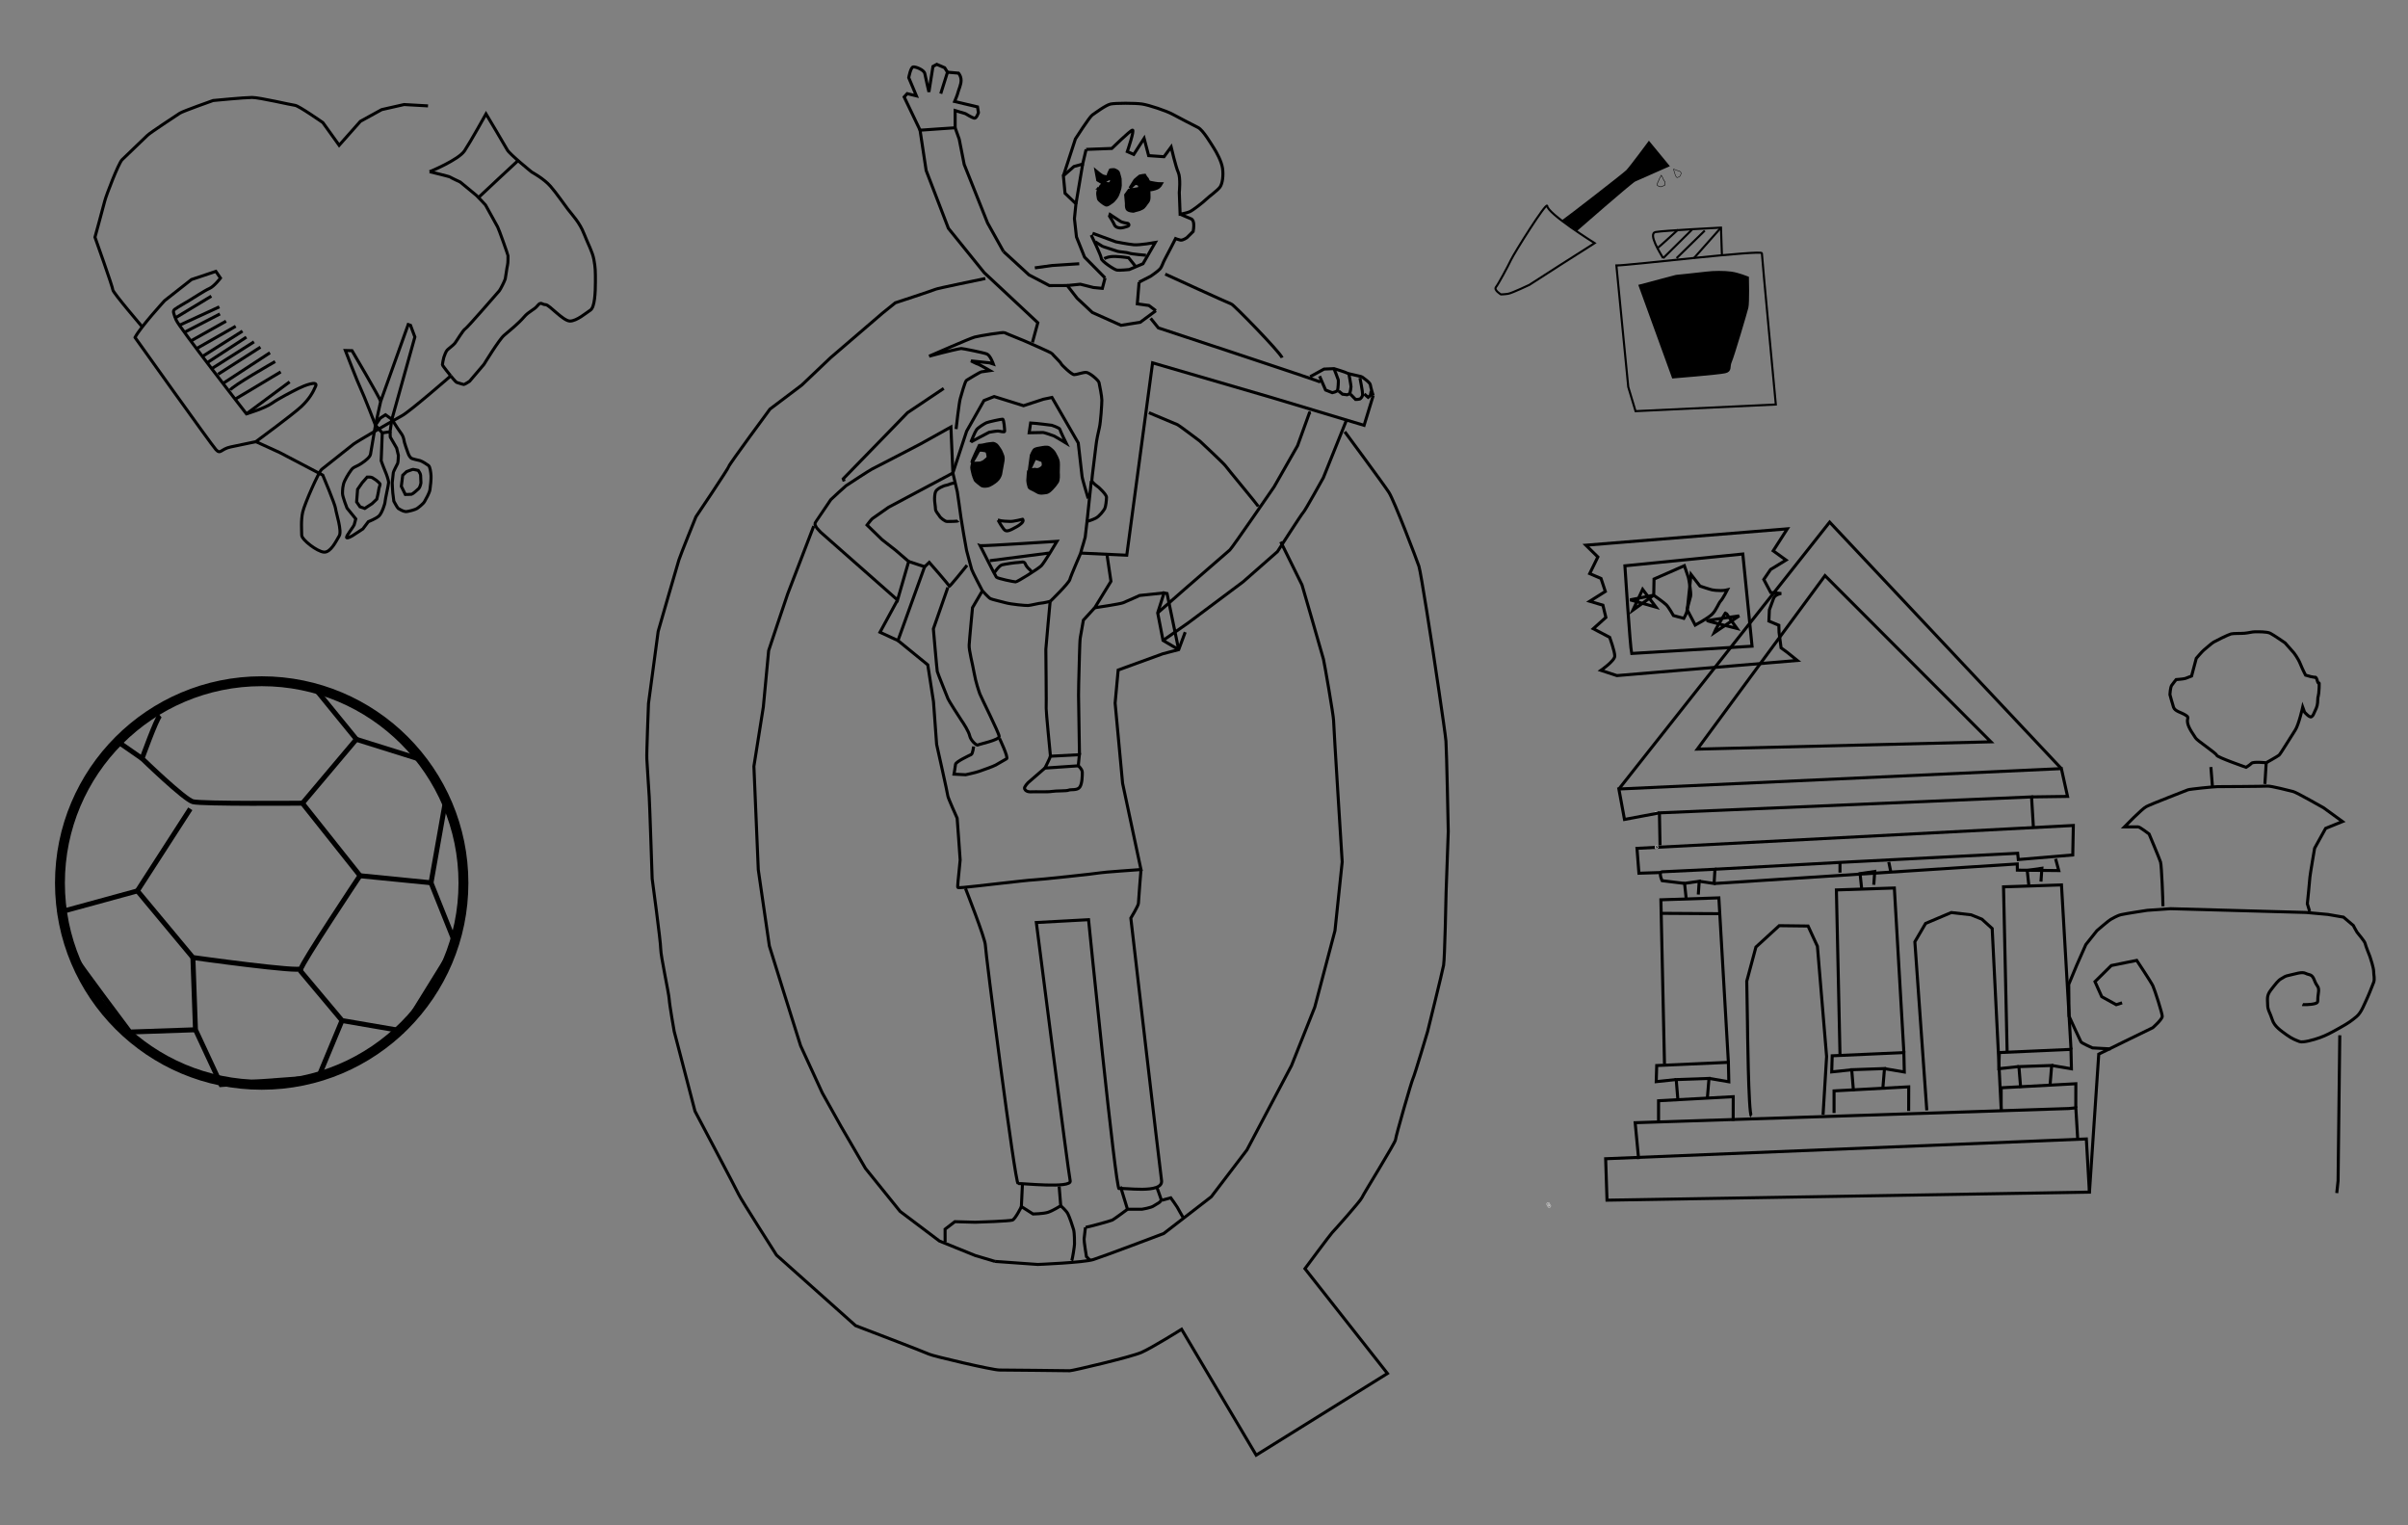 <?xml version="1.0" encoding="UTF-8"?>
<!-- Created with Inkscape (http://www.inkscape.org/) -->
<svg width="210mm" height="133mm" version="1.1" viewBox="0 0 210 133" xmlns="http://www.w3.org/2000/svg">
 <rect x="0" y="0" width="210" height="133" fill="#808080" stroke="none"/>
 <g transform="translate(-172.24 42.869)">
  <g transform="translate(241.83 -152.47)">
   <g fill="#fdf7f7" stroke="#b3b3b3" stroke-width=".265">
    <circle cx="65.425" cy="214.59" r=".024"/>
    <circle cx="65.425" cy="214.59" r=".024"/>
    <circle cx="65.516" cy="214.75" r=".024"/>
    <circle cx="65.516" cy="214.75" r=".024"/>
   </g>
   <g fill="none" stroke="#000" stroke-width=".265px">
    <path d="m70.556 214.25-0.119-3.613 41.922-1.726 0.266 4.636z"/>
    <path d="m73.314 210.67-0.302-3.175 37.82-1.236 0.609-0.061 0.165 2.757"/>
    <path d="m75.051 207.51v-1.929l6.513-0.354-0.006 2.102"/>
    <path d="m76.744 205.59-0.152-1.855 2.858-0.1-0.145 1.747"/>
    <path d="m76.592 203.73-1.744 0.185 0.043-1.405 6.249-0.279 0.039 1.693-1.73-0.294"/>
    <path d="m75.569 202.39-0.314-14.332 5.055-0.168 0.831 14.343"/>
    <path d="m75.368 189.24 4.939 0.031"/>
    <path d="m77.456 187.9-0.137-1.272 1.279-0.188-0.08 1.161"/>
    <path d="m90.356 206.65v-1.929l6.513-0.354-0.006 2.102"/>
    <path d="m92.049 204.73-0.152-1.855 2.858-0.1-0.145 1.747"/>
    <path d="m91.896 202.88-1.744 0.185 0.043-1.405 6.249-0.279 0.039 1.693-1.73-0.294"/>
    <path d="m90.874 201.53-0.314-14.332 5.055-0.168 0.831 14.343"/>
    <path d="m92.761 187.05-0.137-1.272 1.279-0.188-0.08 1.161"/>
    <path d="m104.93 206.38v-1.929l6.513-0.354-6e-3 2.102"/>
    <path d="m106.63 204.46-0.152-1.855 2.858-0.1-0.145 1.747"/>
    <path d="m106.47 202.6-1.744 0.185 0.043-1.405 6.249-0.279 0.039 1.693-1.73-0.294"/>
    <path d="m105.45 201.26-0.314-14.332 5.055-0.168 0.831 14.343"/>
    <path d="m107.34 186.77-0.137-1.272 1.279-0.188-0.08 1.161"/>
    <path d="m77.319 186.63-1.958-0.238s-0.36-0.761 0.025-0.776c0.385-0.015 4.585-0.221 4.585-0.221l-0.075 1.242-1.297-0.195"/>
    <path d="m75.289 185.68-1.95 0.062-0.168-2.17 38.053-1.994-0.05 2.572-4.75 0.399-0.055-0.547-15.54 0.799-10.86 0.593"/>
    <path d="m79.895 186.64 26.439-1.709 8e-3 0.542 3.61 0.036-0.273-1.021"/>
    <path d="m90.873 185.69v-0.869"/>
    <path d="m95.306 185.63-0.177-0.869"/>
    <path d="m83.149 206.91c-0.265-0.126-0.345-8.177-0.345-8.177l-0.06-3.578 0.798-2.975 2.035-1.865 2.512 0.031 0.816 1.765 0.802 9.617-0.309 5.077"/>
    <path d="m98.445 206.42-1.042-14.698 0.938-1.604 2.24-0.949 1.725 0.198 0.943 0.381 0.897 0.814 0.788 15.814"/>
   </g>
   <g fill="#fdf7f7" stroke="#b3b3b3" stroke-width=".265">
    <circle cx="74.87" cy="183.47" r=".024"/>
    <circle cx="74.87" cy="183.47" r=".024"/>
    <circle cx="74.835" cy="180.49" r=".024"/>
    <circle cx="74.835" cy="180.49" r=".024"/>
   </g>
   <g fill="none" stroke="#000" stroke-width=".265px">
    <path d="m75.181 183.31-0.054-2.831 32.454-1.392 0.166 2.73"/>
    <path d="m75.127 180.48-3.046 0.573-0.49-2.655 38.59-1.778 0.538 2.424-3.138 0.044"/>
    <path d="m71.592 178.4 18.38-23.272 20.21 21.494"/>
    <path d="m78.436 174.92 11.131-15.125 14.467 14.488z"/>
    <path d="m71.42 168.51-1.392-0.457s1.205-0.838 1.205-1.246-0.441-1.633-0.441-1.633l-1.433-0.752 1.098-0.985-0.256-1.064-1.147-0.345 1.356-0.855-0.377-1.132-0.986-0.424 0.711-1.452-1.043-1.025 17.566-1.428-1.231 1.919 1.119 0.806-1.347 0.822-0.593 0.868 0.605 1.137 0.923 0.088s-0.552 0.071-0.676 0.431c-0.124 0.36-0.365 0.998-0.365 0.998l-0.043 0.977 0.869 0.365 0.018 0.615 0.176 1.351 0.54 0.397 0.875 0.704z"/>
    <path d="m72.707 166.58c-0.14-0.588-0.591-7.642-0.591-7.642l10.284-1.03 0.805 8.037z"/>
    <path d="m72.817 162.8 0.846-1.811 1.165 1.551-2.254-0.636 2.056-0.405z"/>
    <path d="m79.863 164.8c0.035-0.1 1.07-1.867 1.06-1.805-0.01 0.062 0.967 1.404 0.967 1.404s-2.655-0.65-2.579-0.682c0.076-0.032 2.772-0.416 2.772-0.416z"/>
    <path d="m74.657 160.09 2.647-1.163s0.302 0.881 0.343 1.013c0.041 0.132 0.266 1.388 0.202 1.649-0.064 0.262-0.323 1.123-0.323 1.283 0 0.159-0.269 0.647-0.269 0.647l-0.907-0.245s-0.413-0.728-0.619-0.934c-0.206-0.206-1.102-0.842-1.102-0.842z"/>
    <path d="m77.883 159.69 0.782 1.015s0.893 0.3 1.062 0.331c0.169 0.031 0.412 0.06 0.747 0.06s0.578-0.062 0.578-0.062-0.395 0.776-0.579 0.962c-0.184 0.186-0.382 0.799-0.749 1.159-0.366 0.36-1.474 0.952-1.474 0.952l-0.694-1.321z"/>
    <path d="m112.63 213.55 0.81-12.036 2.313-1.135 2.397-1.167s0.829-0.723 0.829-0.993-0.659-2.319-0.817-2.658c-0.159-0.339-1.41-2.219-1.41-2.219l-2.217 0.449-1.422 1.406 0.589 1.312 1.264 0.697 0.51-0.163"/>
    <path d="m114.48 201.06-1.588-0.087s-0.949-0.424-1-0.521c-0.051-0.098-0.407-0.865-0.501-1.066-0.094-0.201-0.541-1.18-0.541-1.18l-0.028-2.768 0.7-1.68 0.793-1.794 0.969-1.217s1.05-0.904 1.188-0.97c0.138-0.066 0.545-0.332 0.915-0.421 0.37-0.089 2.286-0.38 2.286-0.38l2.039-0.142 11.806 0.329 1.907 0.173 1.361 0.236 0.857 0.727s0.228 0.448 0.325 0.589c0.097 0.141 0.67 0.781 0.708 0.985 0.037 0.204 0.375 1.025 0.418 1.145 0.043 0.12 0.321 0.972 0.321 1.285 0 0.313 0.112 0.648 0 0.954-0.112 0.306-0.533 1.342-0.663 1.597-0.131 0.255-0.403 1.039-0.837 1.395-0.435 0.356-0.645 0.524-1.462 0.98-0.817 0.456-1.173 0.646-1.724 0.846-0.55 0.2-1.491 0.458-1.773 0.347-0.281-0.111-0.627-0.22-1.145-0.598s-1.059-0.734-1.238-1.317c-0.179-0.583-0.403-0.818-0.403-1.295 0-0.477-0.119-0.778 0.29-1.301 0.409-0.523 0.642-0.839 0.896-0.97 0.254-0.131 0.266-0.222 0.727-0.311 0.461-0.089 1.064-0.331 1.403-0.156 0.339 0.176 0.545 0.016 0.768 0.618 0.223 0.602 0.445 0.466 0.334 1.156-0.111 0.689 0.073 0.753-0.293 0.861-0.366 0.108-1.047 0.093-1.047 0.093l-0.04-0.018"/>
    <path d="m134.46 199.87-0.148 12.69-0.115 1.07"/>
    <path d="m119.04 188.62c0-0.431-0.116-3.544-0.21-3.85-0.094-0.306-0.998-2.448-0.998-2.448s-0.814-0.62-0.944-0.62h-1.208s1.505-1.555 1.903-1.767c0.398-0.213 3.494-1.407 3.635-1.466 0.141-0.06 2.268-0.276 2.56-0.276 0.292 0 4.029-0.018 4.357-0.048 0.328-0.03 1.989 0.413 2.268 0.477 0.279 0.064 2.649 1.416 2.649 1.416l1.646 1.197-1.471 0.595-0.961 1.734s-0.411 2.399-0.411 2.533c0 0.134-0.223 2.31-0.223 2.31l0.2 0.657"/>
    <path d="m123.36 178.24-0.14-1.756"/>
    <path d="m127.93 177.96 0.114-1.848"/>
    <path d="m128.04 176.11s-1.112-0.117-1.274 0.045c-0.162 0.162-0.476 0.351-0.476 0.351s-2.535-0.879-2.567-1.054c-0.031-0.175-1.703-1.274-1.834-1.5-0.131-0.226-0.601-0.819-0.695-1.301-0.094-0.482 0.197-0.455-0.187-0.699-0.384-0.245-0.926-0.326-1.046-0.686-0.12-0.36-0.314-1.103-0.314-1.103s0.033-0.625 0.154-0.801c0.121-0.176 0.39-0.505 0.39-0.505s0.655-0.047 0.814-0.104c0.159-0.057 0.532-0.205 0.532-0.205l0.409-1.544s0.533-0.626 0.663-0.724c0.13-0.098 0.641-0.564 0.848-0.687s1.284-0.658 1.522-0.717c0.239-0.059 0.811-0.029 1.173-0.059 0.362-0.031 0.657-0.126 0.911-0.126 0.254 0 1.037-0.023 1.333 0.126 0.297 0.149 1.292 0.838 1.292 0.838l0.751 0.85s0.373 0.463 0.582 0.984 0.458 0.982 0.458 0.982l0.455 0.128 0.348 0.062s0.112-0.118 0.229 0.331c0.117 0.449 0.18-0.227 0.148 0.586-0.031 0.814-0.122 0.696-0.122 1.054s-0.059 0.606-0.216 0.918c-0.157 0.312-0.167 0.46-0.337 0.553-0.169 0.093-0.597-0.409-0.597-0.409l-0.159-0.435s-0.344 1.541-0.658 2.012c-0.314 0.471-1.271 2.063-1.405 2.174-0.134 0.111-1.124 0.665-1.124 0.665"/>
   </g>
  </g>
  <g transform="translate(127.36 -75.057)" fill="none" stroke="#000" stroke-width=".265px">
   <path d="m67.194 70.698 2.091 0.956 3.744 1.964s1.071 2.528 1.116 2.915c0.044 0.387 0.577 1.953 0.315 2.386-0.261 0.433-0.735 1.457-1.329 1.411s-1.94-1.083-1.94-1.478c0-0.395-0.077-1.282 0.088-2.016 0.166-0.734 1.401-3.512 1.656-3.723 0.255-0.211 2.446-1.95 2.776-2.201 0.33-0.251 3.561-2.123 4.229-2.478 0.668-0.355 4.248-3.471 4.248-3.471"/>
   <path d="m56.655 61.611c0.514-0.958 2.584-3.209 2.584-3.209l2.34-1.84 2.126-0.712 0.401 0.587s-0.554 0.733-0.969 0.91-1.498 0.897-1.792 1.066c-0.294 0.169-1.005 0.584-1.217 0.741-0.212 0.157-0.118 0.324 0.107 0.921 0.225 0.596 6.14 8.2 6.14 8.2s1.595-0.48 2.202-0.913c0.606-0.433 1.798-1.033 2.322-1.298 0.524-0.265 1.734-0.728 1.511-0.206-0.222 0.521-0.554 1.125-1.265 1.792-0.711 0.667-3.951 3.05-3.951 3.05s-1.301 0.279-2.181 0.456c-0.88 0.177-0.887 0.691-1.302 0.236-0.415-0.455-7.056-9.78-7.056-9.78z"/>
   <path d="m66.375 68.273 3.762-2.785"/>
   <path d="m65.435 66.964 3.925-2.348"/>
   <path d="m64.957 66.206c0.106-0.323 3.917-2.491 3.917-2.491"/>
   <path d="m64.388 65.584 4.033-2.638"/>
   <path d="m63.904 64.817 3.689-2.36"/>
   <path d="m63.355 64.325 3.675-2.331"/>
   <path d="m62.976 63.796 3.391-2.211"/>
   <path d="m62.516 63.278 3.511-2.218"/>
   <path d="m62.024 62.582 3.41-1.945"/>
   <path d="m61.584 61.882 3.008-1.69"/>
   <path d="m61.003 61.142c0.113-0.064 3.058-1.579 3.058-1.579"/>
   <path d="m60.551 60.536 3.459-1.592"/>
   <path d="m60.099 59.949 3.212-1.938"/>
   <path d="m78.038 68.652-0.417 0.606 0.597 0.675 0.68-0.096 0.157-1.087-0.558-0.394z"/>
   <path d="m78.218 69.933-0.095 2.432s0.259 0.73 0.343 0.9c0.085 0.17 0.306 0.799 0.306 0.984 0 0.185-0.31 1.508-0.31 1.685 0 0.177-0.278 1.01-0.534 1.245-0.256 0.235-0.929 0.501-0.929 0.501l-0.473 0.626-0.886 0.58s-0.54 0.329-0.536 0.152c4e-3 -0.177 0.615-0.944 0.661-1.077 0.045-0.133 0.14-0.531 0.14-0.531l-0.763-0.94s-0.392-0.988-0.392-1.272c0-0.284 0.01-0.717 0.187-1.095 0.178-0.377 0.556-1.002 0.743-1.132 0.187-0.13 0.379-0.165 0.74-0.408 0.361-0.243 0.72-0.532 0.771-0.783 0.051-0.252 0.432-2.541 0.432-2.541"/>
   <path d="m78.898 69.838 0.017 0.459 0.557 0.962 0.149 0.632s-0.015 0.611-0.062 0.702c-0.047 0.09-0.378 0.732-0.378 0.799 0 0.066-0.095 0.886-0.095 0.886s0.031 0.791 0.047 0.872c0.016 0.082 0.094 0.741 0.094 0.741s0.304 0.574 0.383 0.629c0.079 0.055 0.421 0.26 0.631 0.276 0.21 0.016 0.871-0.174 1.005-0.266 0.134-0.093 0.558-0.412 0.667-0.625s0.421-0.721 0.465-1.029c0.044-0.308 0.108-0.896 0.093-1.192-0.016-0.297-0.084-0.802-0.217-0.902-0.133-0.1-0.542-0.369-0.743-0.43-0.201-0.061-0.732-0.139-0.814-0.252-0.082-0.113-0.141-0.135-0.254-0.469-0.114-0.335-0.257-0.704-0.288-0.854-0.031-0.15-0.078-0.48-0.219-0.695-0.141-0.215-0.364-0.525-0.364-0.525l-0.517-0.803"/>
   <path d="m78.079 67.186c-0.113-0.381-2.5-4.421-2.5-4.421l-0.58-0.014s1.102 2.857 1.34 3.332c0.238 0.476 1.283 3.175 1.283 3.175"/>
   <path d="m78.079 67.186 2.399-6.697 0.204 0.067 0.379 1.016-2.005 7.179"/>
   <path d="m77.621 69.259 0.458-2.072"/>
   <path d="m75.982 75.953 0.083-1.095 0.406-0.583 0.43-0.488s0.337-0.015 0.434 0.042c0.098 0.057 0.34 0.221 0.34 0.221s0.353 0.278 0.353 0.362c0 0.084-0.113 0.347-0.127 0.523-0.014 0.177-0.159 0.773-0.159 0.773l-0.415 0.395-0.638 0.418-0.412-0.143z"/>
   <path d="m79.879 74.592 0.122-0.961 0.337-0.319s0.501-0.197 0.566-0.197c0.066 0 0.454 0.093 0.454 0.093s0.201 0.29 0.201 0.402c0 0.112 0.031 0.597 0.031 0.666s-0.084 0.405-0.189 0.51c-0.104 0.104-0.533 0.482-0.624 0.498-0.091 0.016-0.549 0.019-0.549 0.019z"/>
   <path d="m57.327 60.734s-2.606-3.043-2.606-3.268c0-0.225-1.559-4.596-1.559-4.596s0.718-2.615 0.85-3.142c0.131-0.527 1.208-3.305 1.512-3.609s1.956-1.869 2.211-2.124c0.255-0.255 2.576-1.764 2.829-1.936 0.253-0.172 2.902-1.106 2.902-1.106s2.751-0.267 3.398-0.267 3.425 0.654 3.75 0.689c0.325 0.035 2.424 1.504 2.424 1.504l1.419 1.976 1.851-2.086 1.86-1.023 1.953-0.442 2.086 0.118"/>
   <path d="m82.348 47.163s2.517-1.033 3.041-1.82 1.877-3.222 1.877-3.222 1.646 2.749 1.853 3.133c0.207 0.384 2.147 1.946 2.147 1.946s1.052 0.57 1.623 1.231c0.571 0.66 1.079 1.43 1.517 2 0.438 0.57 1.016 1.147 1.404 2.133 0.388 0.986 0.73 1.55 0.863 2.255 0.133 0.705 0.133 1.005 0.133 1.937s-0.055 2.226-0.435 2.472c-0.38 0.247-1.19 0.955-1.786 0.955-0.596 0-1.798-1.43-2.122-1.43-0.324 0-0.393-0.306-0.703 0.084-0.31 0.39-0.75 0.482-1.192 1.005-0.442 0.523-1.3 1.225-1.73 1.588-0.429 0.362-1.752 2.528-1.752 2.528l-1.255 1.476s-0.424 0.279-0.495 0.279c-0.071 0-0.534-0.156-0.62-0.178-0.086-0.022-0.525-0.57-0.525-0.57"/>
   <path d="m84.189 64.964s-0.726-0.892-0.726-0.974c0-0.081 0.079-0.493 0.123-0.643 0.044-0.15 0.189-0.518 0.289-0.629 0.1-0.111 0.54-0.43 0.673-0.597 0.133-0.167 0.731-1.171 0.905-1.259 0.174-0.088 2.864-3.2 2.966-3.313s0.481-0.873 0.525-1.049c0.044-0.177 0.138-0.98 0.194-1.18 0.056-0.2 0.044-0.759 0.044-0.837 0-0.078-0.805-2.345-0.905-2.511-0.1-0.166-1-1.823-1.055-1.908-0.056-0.085-0.799-0.842-0.799-0.842l-1.404-1.159s-0.827-0.383-0.881-0.437c-0.054-0.053-1.789-0.464-1.789-0.464"/>
   <path d="m86.585 49.434c0.066-0.079 3.454-3.225 3.454-3.225"/>
  </g>
  <g transform="translate(152.29 -76.101)" stroke="#000" stroke-width=".265px">
   <g fill="none">
    <path d="m106.73 143.22 3.723 0.266s3.995-0.16 4.854-0.43 6.131-2.269 6.131-2.269l4.148-3.205 3.106-4.078 3.889-7.359 2.03-5.099 1.762-6.67 0.629-5.992s-0.751-11.898-0.751-12.322c0-0.423-0.795-4.994-0.884-5.355-0.089-0.361-1.869-6.473-1.869-6.473l-1.859-3.767"/>
    <path d="m129.69 77.392c-0.054-0.123-2.737-3.347-2.867-3.541-0.129-0.194-2.236-2.16-2.236-2.16s-1.798-1.359-1.939-1.424c-0.141-0.065-2.501-1.049-2.501-1.049"/>
    <path d="m102.25 67.1-3.155 2.115-2.461 2.534-3.145 3.231 0.081 0.216"/>
    <path d="m90.915 79.106s-2.184 5.688-2.268 5.901c-0.084 0.213-1.663 4.952-1.663 4.952l-0.465 4.921-0.822 5.172 0.383 9.018 0.965 6.643 1.243 3.99 1.481 4.709 1.892 4.116 1.627 2.908 2.139 3.675 3.023 3.75 3.428 2.582 3.124 1.265 1.729 0.515"/>
    <path d="m98.223 85.549-6.725-5.931s-0.302-0.337-0.32-0.354c-0.017-0.017-0.151-0.269-0.151-0.269s0.005-0.15 0.012-0.17c0.007-0.021 0.105-0.177 0.119-0.188 0.014-0.011 1.188-1.766 1.243-1.836 0.055-0.07 1.267-1.166 1.33-1.216 0.063-0.05 2.152-1.411 2.288-1.465 0.136-0.055 4.204-2.178 4.204-2.178l2.655-1.479 0.174 4.01-5.609 2.988s-1.302 0.911-1.408 0.986c-0.105 0.075-0.471 0.566-0.471 0.566s1.188 1.166 1.311 1.274c0.123 0.108 1.069 0.825 1.175 0.918 0.106 0.093 1.144 0.987 1.144 0.987z"/>
    <path d="m103.33 70.645s0.265-2.377 0.371-2.681c0.106-0.304 0.387-1.478 0.554-1.58 0.167-0.102 1.157-0.708 1.278-0.728 0.121-0.02 0.749-0.109 0.749-0.109s-0.948-0.549-1.044-0.564c-0.096-0.015-0.606-0.282-0.606-0.282l1.626 0.169 0.322 0.107s-0.264-0.759-0.562-0.878c-0.298-0.12-2.1-0.48-2.24-0.48-0.139 0-1.533 0.339-1.682 0.381-0.149 0.042-1.114 0.29-1.114 0.29s3.553-1.559 3.973-1.669c0.42-0.111 2.495-0.448 2.599-0.384 0.105 0.065 1.562 0.633 1.734 0.717 0.172 0.084 2.35 1.01 2.414 1.114 0.065 0.105 0.74 0.744 0.779 0.865 0.039 0.121 0.93 0.967 1.146 0.967s0.745-0.199 1.033-0.199 1.089 0.68 1.135 0.889c0.045 0.209 0.247 1.189 0.247 1.531 0 0.342-0.1 1.913-0.212 2.382-0.112 0.469-0.251 1.116-0.296 1.554-0.046 0.438-0.366 2.882-0.366 3.071 0 0.189 0.574 0.579 0.574 0.579s0.705 0.627 0.705 0.886c0 0.259-0.068 0.829-0.153 0.987-0.086 0.158-0.453 0.667-0.793 0.838-0.34 0.171-0.752 0.281-0.752 0.281s-0.139 1.25-0.159 1.371c-0.02 0.121-0.287 0.985-0.287 0.985l-0.109 0.401"/>
    <path d="m114.75 78.699 0.372-3.529"/>
    <path d="m114.2 81.456 4.014 0.187 2.252-16.773 10.31 3.003 8.136 2.446 0.793-2.589"/>
    <path d="m135.11 66.546c-0.258-0.146-14.142-4.725-14.142-4.725l-0.672-0.834"/>
    <path d="m99.195 82.192 1.39 0.455-2.324 6.437-1.567-0.724 1.529-2.81"/>
    <path d="m100.59 82.647 0.399-0.378s1.745 1.98 1.745 2.082c0 0.102 1.551-1.829 1.551-1.829"/>
    <path d="m98.261 89.083 2.6 2.121 0.498 3.205 0.274 3.731s0.973 4.334 0.973 4.481 0.815 1.948 0.815 1.948 0.264 3.524 0.264 3.647-0.214 2.034-0.214 2.245-0.052 0.187 0.539 0.145c0.591-0.042 5.64-0.648 6.024-0.648s5.753-0.577 5.864-0.621c0.11-0.044 3.555-0.285 3.555-0.285l-1.603-7.523-0.651-6.992 0.266-2.882 3.904-1.421 1.374-0.358 0.568-1.524"/>
    <path d="m122.74 89.876-1.363-0.803-0.466-2.402 0.554-1.741 0.263 0.053 1.013 4.894"/>
    <path d="m121.47 84.93-2.133 0.223s-1.167 0.531-1.453 0.641c-0.286 0.11-2.464 0.432-2.464 0.432l1.415-2.305-0.34-2.294"/>
    <path d="m111.54 85.669s1.622-1.571 1.711-1.908c0.089-0.337 0.95-2.306 0.95-2.306"/>
    <path d="m103.05 74.472 0.385 1.637s0.31 2.103 0.32 2.247c0.01 0.143 0.458 2.77 0.486 2.856 0.029 0.086 0.374 1.445 0.45 1.675 0.075 0.231 0.931 1.857 0.931 1.857s0.549 0.612 0.708 0.689c0.158 0.077 0.882 0.235 1.337 0.361 0.455 0.126 1.716 0.25 1.95 0.234 0.233-0.016 0.99-0.208 1.14-0.208 0.15 0 0.776-0.152 0.776-0.152"/>
    <path d="m103.52 78.638c-0.057 0.072-0.842 0.063-0.994 0.063-0.151 0-0.556-0.307-0.634-0.453-0.077-0.146-0.36-0.42-0.36-0.633 0-0.213-0.095-0.71-0.079-0.93 0.015-0.22 0.013-0.563 0.202-0.736 0.189-0.173 0.437-0.28 0.589-0.342 0.152-0.062 0.306-0.061 0.477-0.139 0.171-0.078 0.458-0.126 0.458-0.126"/>
    <path d="m102.61 84.455-1.261 3.611s0.307 3.553 0.34 3.712c0.033 0.16 0.893 2.266 0.938 2.39 0.044 0.124 0.953 1.562 1.154 1.85s0.649 0.979 0.737 1.376c0.088 0.397 0.595 0.876 0.717 0.796 0.122-0.08 1.882-0.429 1.855-0.749-0.026-0.32-1.599-3.445-1.689-3.707-0.089-0.261-0.351-0.993-0.497-1.825-0.145-0.833-0.457-1.96-0.434-2.428 0.023-0.469 0.292-3.267 0.292-3.267l0.862-1.47"/>
    <path d="m104.86 98.32s-0.076 0.634-0.207 0.7c-0.131 0.066-1.35 0.626-1.372 0.855-0.022 0.229-0.133 0.859-0.133 0.859l1.013 0.052s0.853-0.181 1.155-0.288c0.303-0.108 1.223-0.424 1.466-0.557 0.243-0.133 0.775-0.441 0.953-0.552 0.178-0.111-0.622-1.771-0.622-1.771"/>
    <path d="m111.56 99.171c-0.022 0.115-0.48 1.033-0.48 1.033l2.905-0.198 0.098-0.968z"/>
    <path d="m111.08 100.2-1.459 1.266s-0.386 0.382-0.321 0.54c0.065 0.158 0.237 0.291 0.591 0.269 0.354-0.022 1.451 0.029 1.803-0.036s1.257-0.022 1.454-0.109c0.197-0.087 0.751 0.045 0.969-0.264 0.218-0.309 0.22-1.025 0.22-1.292s-0.35-0.573-0.35-0.573"/>
    <path d="m111.56 99.171s-0.4-4.069-0.374-4.174c0.027-0.105-0.029-4.998-0.029-5.144 0-0.146 0.376-4.184 0.376-4.184"/>
    <path d="m114.09 99.039s-0.081-5.069-0.081-5.171c0-0.102 0.024-1.922 0.044-2.18s0.044-2.531 0.109-2.862c0.065-0.33 0.27-1.522 0.27-1.522l0.987-1.078"/>
    <path d="m120.91 86.671 2.296-2.016s3.795-3.298 3.994-3.467c0.199-0.17 3.865-5.509 3.865-5.509l2.046-3.586 1.038-2.872 0.115-0.036"/>
    <path d="m121.38 89.073 2.197-1.533 4.789-3.583 2.991-2.629s2.123-3.312 2.259-3.428c0.136-0.116 1.744-3.017 1.744-3.017l2.003-4.986"/>
    <path d="m134.21 66.078 1.208-0.665 0.872-0.037s1.024 0.309 1.134 0.385c0.11 0.076 1.257 0.28 1.322 0.345 0.065 0.065 0.689 0.466 0.713 0.686 0.025 0.22 0.246 0.937 0.246 0.937"/>
    <path d="m135.03 66.031 0.522 1.208 0.587 0.234s0.414-0.078 0.46-0.223c0.046-0.144 0.083-0.791 0.06-0.897s-0.375-0.978-0.375-0.978"/>
    <path d="m136.69 67.322 0.337 0.281 0.406 0.053s0.219-0.065 0.245-0.166c0.026-0.101 0.093-0.42 0.093-0.542 0-0.123-0.177-1.072-0.177-1.072"/>
    <path d="m137.73 67.61 0.442 0.454s0.372-0.003 0.423-0.075c0.051-0.072 0.176-0.14 0.187-0.365 0.011-0.225-0.233-1.439-0.233-1.439"/>
    <path d="m138.93 67.587 0.332 0.289 0.193-0.158 0.079-0.401"/>
    <path d="m120.75 60.325-1.361 1.008-1.675 0.264-2.501-1.118-1.33-1.246-0.858-1.104-1.555 0.006-1.782-0.934-2.212-2.029"/>
    <path d="m107.47 55.173-1.398-2.506-2.035-5.096-0.434-2.203-0.356-0.997-3.06 0.214 0.532 3.511 1.94 5.045 3.123 3.865 4.675 4.367-0.469 1.719"/>
    <path d="m100.19 44.584-1.389-2.897 0.266-0.291 0.802 0.195-0.669-1.586s0.161-0.904 0.388-0.936c0.227-0.032 0.961 0.263 1.014 0.579 0.053 0.316 0.359 1.597 0.359 1.597l0.352-2.22 0.335-0.182 0.687 0.296 0.245 0.389-0.588 1.871"/>
    <path d="m102.58 39.528 0.961 0.082s0.225 0.247 0.225 0.633c0 0.387-0.223 0.827-0.267 1.035-0.044 0.208-0.296 0.803-0.296 0.803l1.996 0.472 0.079 0.501s-0.169 0.528-0.366 0.484-0.767-0.396-0.767-0.396l-0.898-0.269 7.9e-4 1.498"/>
    <path d="m113.02 58.129 1.146-0.115 1.141 0.287 0.778 0.074 0.238-0.911"/>
    <path d="m119.29 57.83-0.156 1.897 1.012 0.142 0.601 0.454"/>
    <path d="m116.32 57.464-1.786-1.812-0.706-1.762-0.178-1.594 0.133-1.299-0.951-0.913-0.145-1.526 0.921-0.808 0.759-0.209 0.303-1.28"/>
    <path d="m114.37 47.54-0.585 3.456"/>
    <path d="m112.69 48.557 1.046-3.213s1.225-1.914 1.465-2.078c0.24-0.164 1.188-0.875 1.606-0.964 0.418-0.089 2.144-0.089 2.741 0s2.092 0.584 2.667 0.894c0.575 0.31 1.786 0.938 2.218 1.155 0.432 0.218 1.127 1.403 1.364 1.772 0.237 0.369 0.683 1.171 0.77 1.788 0.088 0.616-3e-3 1.328-0.222 1.632-0.219 0.305-0.951 0.815-1.196 1.06-0.245 0.245-1.157 0.963-1.444 1.09-0.287 0.127-0.839 0.216-0.839 0.216l-0.071-1.898s0.13-1.268-0.089-1.747c-0.219-0.479-0.623-2.214-0.623-2.214l-0.62 0.846-1.341-0.093-0.394-1.504-0.903 1.397-0.563-0.247s0.656-1.918 0.448-1.873c-0.208 0.044-1.799 1.599-1.799 1.599l-2.238 0.085"/>
    <path d="m122.87 51.909 0.993 0.421s0.141 0.062 0.185 0.354c0.044 0.292-0.042 0.727-0.042 0.727l-0.544 0.54s-0.361 0.259-0.566 0.216c-0.204-0.042-0.426-0.131-0.426-0.131s-0.748 1.476-0.921 1.778c-0.174 0.302-0.256 0.657-0.43 0.862-0.173 0.204-0.832 0.649-0.832 0.649l-0.997 0.506"/>
    <path d="m115.23 53.57 2.029 0.746s1.079 0.214 1.578 0.259 1.86-0.197 1.86-0.197l-1.067 1.849-1.2 0.508s-0.854 0.089-1.089 0.044c-0.234-0.044-1.346-0.783-1.346-1.014 0-0.231-0.883-2.041-0.883-2.041"/>
    <path d="m116.25 55.786s0.344-0.22 0.981-0.191c0.637 0.029 1.144 0.114 1.144 0.114l0.608 0.752"/>
    <path d="m115.46 54.314s0.572 0.347 0.624 0.389c0.052 0.042 1.008 0.321 1.24 0.413 0.232 0.092 0.826 0.093 1.076 0.185 0.251 0.092 1.489 0.189 1.489 0.189"/>
    <path d="m116.76 51.939s0.829 0.551 0.927 0.61c0.099 0.059 0.473 0.149 0.577 0.149 0.104 0 0.242 0.198 0.017 0.273-0.225 0.075-0.479 0.139-0.613 0.139-0.134 0-0.437-0.046-0.531-0.277-0.094-0.23-0.425-0.749-0.425-0.749z"/>
   </g>
   <g>
    <path d="m115.8 49.599c0.1-0.016 0.381-0.423 0.381-0.423s0.447 0.108 0.517 0.078c0.07-0.03 0.195-0.182 0.195-0.182l-0.029-0.251s-0.097-0.062-0.224 0-0.408 0.224-0.408 0.224l-0.148 0.125-0.401-0.235-0.146-0.786s0.511 0.434 0.66 0.45c0.148 0.015 0.373 0.126 0.388-0.039 0.015-0.164 0.201-0.509 0.201-0.509s0.312-0.058 0.395-7.93e-4c0.083 0.057 0.254 0.078 0.314 0.26 0.06 0.182 0.139 0.525 0.139 0.525s0.013 0.464 0.013 0.575c0 0.111-0.048 0.315-0.11 0.498-0.061 0.183-0.127 0.388-0.266 0.574-0.139 0.186-0.279 0.335-0.406 0.406-0.127 0.071-0.315 0.269-0.472 0.212-0.157-0.057-0.635-0.418-0.65-0.536-0.016-0.118-0.073-0.37-0.063-0.507 0.01-0.137 0.121-0.46 0.121-0.46z"/>
    <path d="m118.12 50.229 0.3-0.414s0.439-0.085 0.513-0.085c0.075 0 0.426-0.062 0.424-0.126-1e-3 -0.063-0.057-0.285-0.057-0.285s-0.302-0.138-0.367-0.089c-0.065 0.049-0.442 0.407-0.442 0.407l0.434-0.694s0.382-0.338 0.429-0.363c0.046-0.025 0.427-0.063 0.427-0.063s0.095 0.189 0.193 0.276c0.098 0.087 0.054 0.287 0.308 0.343 0.254 0.056 0.548 0.1 0.664 0.111 0.117 0.011 0.288 0.011 0.288 0.011s-0.146 0.273-0.375 0.371c-0.229 0.098-0.454 0.135-0.519 0.145-0.065 0.01-0.196-0.061-0.196 0.105 0 0.166 0.011 0.361 0.011 0.524 0 0.163-0.014 0.336-0.147 0.48-0.133 0.144-0.253 0.409-0.452 0.507-0.199 0.099-0.254 0.132-0.521 0.188-0.267 0.056-0.136 0.089-0.376 0.056s-0.364-0.08-0.429-0.209c-0.065-0.129-0.047-0.455-0.047-0.455z"/>
    <path d="m104.85 74.739s-0.167-0.667-0.156-0.729c0.011-0.061 0.036-0.37 0.12-0.381 0.084-0.011 0.591-0.003 0.653-0.034 0.062-0.03 0.223-0.059 0.379-0.204s0.303-0.196 0.269-0.396c-0.033-0.2-0.05-0.42-0.218-0.453-0.168-0.033-0.54-0.117-0.603 0.01-0.063 0.127-0.578 1.08-0.578 0.96 0-0.119 0.637-1.442 0.637-1.442s0.272-0.011 0.46-0.067 0.689-0.112 0.748-0.112c0.059 0 0.292 0.09 0.381 0.233 0.088 0.144 0.273 0.353 0.339 0.555 0.066 0.203 0.227 0.352 0.122 0.839s-0.144 0.891-0.189 1.054c-0.044 0.162-0.163 0.418-0.363 0.584-0.2 0.166-0.563 0.417-0.781 0.449-0.218 0.033-0.41 0.055-0.562-0.067s-0.492-0.365-0.525-0.472c-0.033-0.107-0.134-0.33-0.134-0.33z"/>
    <path d="m109.65 74.257s0.485-0.105 0.53-0.105c0.045 0 0.223 0.066 0.4-0.011 0.176-0.077 0.355-0.219 0.355-0.345s-0.014-0.402-0.125-0.414-0.565-0.26-0.632-0.141c-0.067 0.119-0.465 1.012-0.465 1.012l0.178-1.327s0.176-0.422 0.286-0.499c0.11-0.077 0.4-0.122 0.544-0.144 0.143-0.022 0.555-0.123 0.732 2.46e-4 0.177 0.123 0.379 0.292 0.468 0.469 0.089 0.177 0.288 0.488 0.321 0.76 0.033 0.272-0.012 0.691-7.9e-4 0.912 0.011 0.221 0.042 0.65-0.092 0.852-0.135 0.201-0.29 0.401-0.458 0.569-0.168 0.168-0.316 0.324-0.534 0.346-0.218 0.022-0.502 0.101-0.747-0.056-0.245-0.157-0.683-0.336-0.699-0.383-0.016-0.047-0.127-0.436-0.127-0.62 0-0.185 0.067-0.874 0.067-0.874z"/>
   </g>
   <g fill="none">
    <path d="m104.62 71.78c0.051-0.052 1.591-0.856 1.591-0.856s0.585-0.108 0.768-0.108 0.588 0.15 0.586 0.011c-1e-3 -0.139-0.059-1.038-0.18-1.045-0.122-0.007-1.252 0.237-1.418 0.315-0.166 0.078-0.712 0.408-0.857 0.609-0.145 0.2-0.49 1.074-0.49 1.074z"/>
    <path d="m109.83 70.114c0.495 0.02 1.852 0.2 1.852 0.2s0.689 0.232 0.7 0.351c0.011 0.119 0.549 1.209 0.549 1.209s-0.913-0.56-1.041-0.619c-0.128-0.059-0.88-0.312-0.966-0.312-0.086 0-1.22 0.022-1.22 0.022z"/>
    <path d="m106.99 78.582c0.375 0.113 0.827 0.102 1.073 0.116 0.247 0.014 1.071-0.188 1.071-0.188s0.143 0.129-0.113 0.363c-0.256 0.234-0.521 0.345-0.717 0.454-0.196 0.109-0.51 0.265-0.697 0.154-0.187-0.111-0.617-0.899-0.617-0.899z"/>
    <path d="m105.43 80.812c0.52 0.031 6.699-0.379 6.699-0.379s-1.107 1.869-1.368 2.13c-0.261 0.261-2.084 1.407-2.239 1.407s-1.579-0.293-1.678-0.414c-0.099-0.121-1.415-2.744-1.415-2.744z"/>
    <path d="m106.27 82.121 5.08-0.656 0.089 0.097"/>
    <path d="m106.68 83.151s0.401-0.603 0.659-0.668c0.259-0.065 1.183-0.206 1.422-0.206 0.239 0 0.501-0.153 0.611 0.13s0.378 0.49 0.378 0.49l0.232 0.255"/>
    <path d="m104.15 110.7s1.732 4.394 1.732 4.943 2.597 20.83 2.856 20.79c0.259-0.04 4.704 0.452 4.543-0.237-0.161-0.689-2.953-22.525-2.953-22.525l4.554-0.246s2.369 23.582 2.66 23.453c0.291-0.129 3.873 0.509 3.706-0.714-0.168-1.223-2.679-22.876-2.679-22.876s0.663-1.087 0.663-1.294c0-0.207 0.225-2.944 0.225-2.944"/>
    <path d="m109.12 136.41-0.097 2.026 1.018 0.65s0.888-0.015 1.301-0.146c0.413-0.131 1.115-0.571 1.115-0.571l-0.138-1.684"/>
    <path d="m117.67 136.7 0.607 1.971h1.264s0.798-0.124 1.029-0.295c0.231-0.171 0.717-0.326 0.628-0.61-0.089-0.284-0.356-0.994-0.356-0.994"/>
    <path d="m109.03 138.44s-0.539 1.094-0.79 1.179c-0.251 0.084-2.945 0.185-3.249 0.185-0.303 0-1.766-0.049-1.766-0.049l-0.854 0.653 2e-3 1.135"/>
    <path d="m113.41 143.16c0.074-0.129 0.247-1.296 0.247-1.455 0-0.159 4e-3 -0.949-0.079-1.256-0.083-0.307-0.355-1.095-0.496-1.377-0.141-0.281-0.62-0.699-0.62-0.699"/>
    <path d="m114.61 140.25c0.136 4e-3 2.174-0.547 2.352-0.638 0.178-0.091 1.315-0.939 1.315-0.939"/>
    <path d="m114.61 140.25s-0.097 0.853-0.117 1.018c-0.02 0.165 0.204 1.532 0.204 1.532l0.319 0.324"/>
    <path d="m123.11 139.36s-0.458-0.789-0.488-0.862c-0.03-0.073-0.571-0.822-0.571-0.822l-0.779 0.212"/>
    <path d="m103.05 74.472 1.2-3.644 1.511-2.669 0.889-0.35 2.562 0.799 1.735-0.566 0.745-0.154 2.292 3.969s0.299 2.618 0.331 2.909c0.031 0.292 0.536 1.928 0.536 1.928"/>
    <path d="m105.88 57.516c-0.184 0.036-4.247 0.874-4.344 0.938-0.097 0.063-3.508 1.182-3.508 1.182l-1.115 0.898s-4.436 3.796-4.534 3.891c-0.098 0.095-2.512 2.388-2.512 2.388l-2.77 2.091s-3.561 4.82-3.585 4.992c-0.025 0.172-2.87 4.397-2.87 4.397s-1.331 3.274-1.488 3.77c-0.157 0.495-1.805 6.22-1.805 6.22l-0.844 6.289s-0.176 4.396-0.144 4.833c0.031 0.437 0.175 2.978 0.206 3.281s0.259 7.164 0.259 7.164 0.745 5.491 0.745 6.119 0.709 3.857 0.74 4.387c0.031 0.53 0.437 2.813 0.437 2.813l1.813 6.954s3.634 6.864 3.814 7.266c0.18 0.403 3.296 5.284 3.296 5.284l6.893 6.147s6.122 2.339 6.428 2.494c0.306 0.155 5.51 1.383 6.124 1.376 0.614-7e-3 5.847 0.063 6.123 0.063s5.317-1.192 6.245-1.593c0.928-0.401 3.513-2.023 3.513-2.023l6.505 10.974 11.447-7.122-7.194-9.135s2.213-2.987 2.369-3.142c0.155-0.155 2.486-2.764 2.609-3.07 0.123-0.307 2.922-4.797 2.922-5.04s1.403-5.114 1.529-5.352c0.126-0.239 1.267-4.074 1.267-4.074s1.293-5.228 1.395-5.783c0.102-0.555 0.217-6.181 0.217-6.319 0-0.138 0.19-5.343 0.19-5.343s-0.138-7.065-0.202-7.878c-0.064-0.813-1.135-7.893-1.135-7.893s-1.04-6.806-1.223-7.358-2.157-5.728-2.616-6.438c-0.459-0.71-3.847-5.286-3.847-5.286"/>
    <path d="m131.76 64.423c-0.152-0.454-4.212-4.623-4.423-4.683-0.211-0.06-5.766-2.607-5.766-2.607"/>
    <path d="m114.07 56.229-2.351 0.151-1.521 0.209"/>
   </g>
  </g>
  <g transform="matrix(.69 0 0 .69 215.81 -52.864)" stroke="#000">
   <path d="m132.4 40.484c0 0.969 6.004 4.725 6.004 4.725l-4.247 2.699-4.008 2.578s-2.188 1.041-2.67 1.122c-0.483 0.08-0.924 0.08-0.924 0.08s-0.928-0.54-0.62-0.93 1.456-2.509 1.902-3.441c0.446-0.932 4.377-7.195 4.563-6.835z" fill="none" stroke-width=".265px"/>
   <path d="m134.52 42.304c0.322-0.216 7.548-5.785 7.975-6.22 0.427-0.435 2.774-3.603 2.774-3.603l2.43 2.954s-3.789 1.663-4.237 1.873c-0.449 0.21-7.32 6.217-7.32 6.217z" stroke-width=".265px"/>
   <g fill="none">
    <path d="m146.6 37.06c0.049-0.067 0.223-0.427 0.223-0.427s0.211 0.333 0.211 0.403c0 0.07 0.273 0.42 0.273 0.502 0 0.083 0.026 0.34-0.075 0.377-0.101 0.038-0.365 0.16-0.46 0.178-0.094 0.018-0.432-0.155-0.432-0.155s-0.03-0.279 0.033-0.386c0.063-0.107 0.226-0.492 0.226-0.492z" stroke-width=".066px"/>
    <path d="m148.48 36.245c-8e-3 -0.068-0.103-0.386-0.103-0.386s0.316 0.085 0.355 0.127c0.039 0.043 0.402 0.103 0.449 0.154 0.046 0.051 0.206 0.193 0.166 0.273-0.041 0.08-0.133 0.303-0.181 0.367-0.048 0.064-0.351 0.148-0.351 0.148s-0.175-0.154-0.196-0.255c-0.022-0.101-0.138-0.428-0.138-0.428z" stroke-width=".055px"/>
    <path d="m141.15 48.033c1.589 0 18.39-2.006 18.39-1.552 0 0.453 1.761 19.122 1.761 19.122l-17.729 0.84-0.921-3.061z" stroke-width=".265px"/>
   </g>
   <path d="m144.09 50.575 4.609-1.221s2.821-0.284 3.808-0.41c0.987-0.126 2.308-0.122 3.181 0 0.873 0.122 2.082 0.61 2.082 0.61s0.086 3.174-0.072 3.81c-0.158 0.635-1.776 6.13-2.085 6.804-0.308 0.673 0.083 1.173-0.744 1.359-0.827 0.186-6.57 0.648-6.57 0.648z" stroke-width=".265px"/>
   <g fill="none" stroke-width=".265px">
    <path d="m147.06 47.111c-0.307-0.55-1.981-3.121-0.944-3.307 1.038-0.186 8.254-0.556 8.254-0.556l0.119 3.507"/>
    <path d="m146.31 45.866c0.193-0.11 2.631-2.357 2.631-2.357"/>
    <path d="m147.06 47.111 3.662-3.623"/>
    <path d="m148.76 47.106 3.56-3.476"/>
    <path d="m150.96 47.097 3.412-3.849"/>
   </g>
  </g>
  <g transform="matrix(1.63 0 0 1.63 -63.945 -146.43)" fill="none" stroke="#000">
   <circle cx="158.9" cy="110.77" r="10.794" stroke-width=".529" style="paint-order:stroke fill markers"/>
   <g stroke-width=".265px">
    <path d="m153.46 101.81c-0.19 0.156-0.96 2.3-0.96 2.3s2.252 2.186 2.719 2.311c0.467 0.125 5.865 0.078 5.865 0.078l2.882-3.42-2.168-2.658"/>
    <path d="m155.08 106.8-2.831 4.389 2.97 3.567s5.814 0.814 5.796 0.588c-0.018-0.226 3.144-4.968 3.144-4.968l-3.081-3.877"/>
    <path d="m164.16 110.38 3.8 0.377 0.81-4.571-1.413-2.04-3.396-1.063"/>
    <path d="m167.96 110.76 1.317 3.291-2.866 4.628-3.21-0.551-2.261-2.695"/>
    <path d="m163.2 118.12-1.27 3.052-5.206 0.38-1.367-2.936-0.138-3.862"/>
    <path d="m155.36 118.62-3.513 0.121s-2.814-3.745-2.894-3.946c-0.08-0.2-0.832-2.474-0.832-2.474l4.132-1.13"/>
    <path d="m152.5 104.11-1.3-0.902"/>
   </g>
  </g>
 </g>
</svg>
